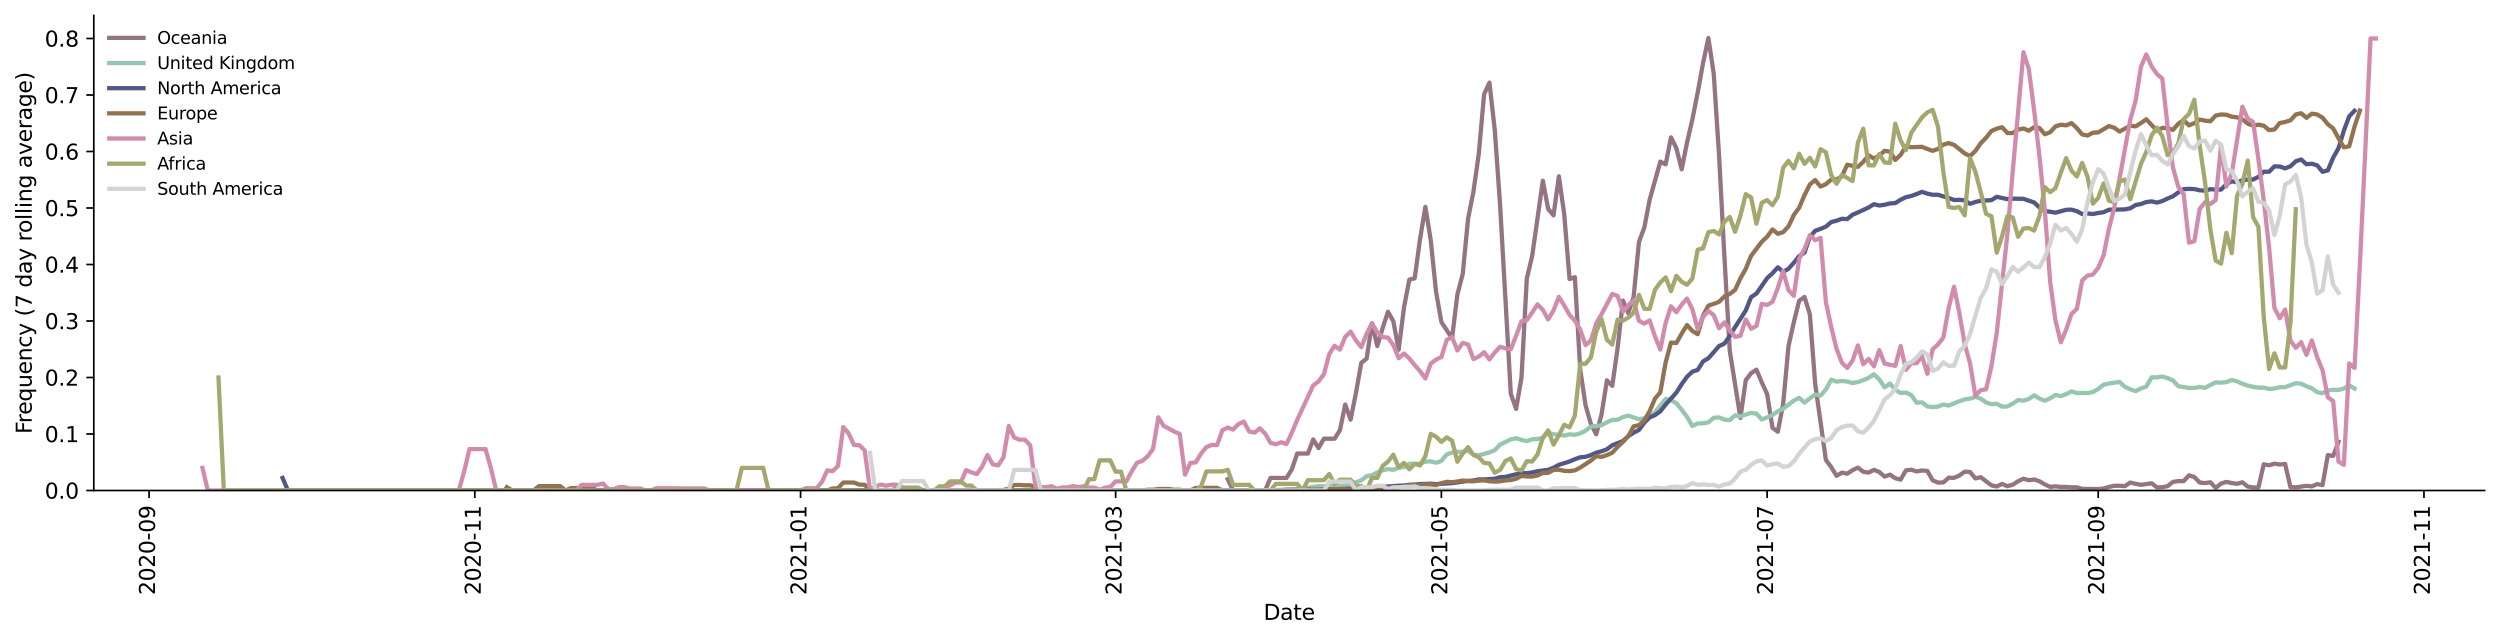 <?xml version="1.0" encoding="utf-8" standalone="no"?>
<!DOCTYPE svg PUBLIC "-//W3C//DTD SVG 1.1//EN"
  "http://www.w3.org/Graphics/SVG/1.1/DTD/svg11.dtd">
<svg height="298.621pt" version="1.1" viewBox="0 0 1166.981 298.621" width="1166.981pt" xmlns="http://www.w3.org/2000/svg" xmlns:xlink="http://www.w3.org/1999/xlink">
 <defs>
  <style type="text/css">*{stroke-linecap:butt;stroke-linejoin:round;}</style>
 </defs>
 <g id="figure_1">
  <g id="patch_1">
   <path d="M 0 298.621 
L 1166.981 298.621 
L 1166.981 0 
L 0 0 
z
" style="fill:#ffffff;"/>
  </g>
  <g id="axes_1">
   <g id="patch_2">
    <path d="M 43.781 228.96 
L 1159.781 228.96 
L 1159.781 7.2 
L 43.781 7.2 
z
" style="fill:#ffffff;"/>
   </g>
   <g id="matplotlib.axis_1">
    <g id="xtick_1">
     <g id="line2d_1">
      <defs>
       <path d="M 0 0 
L 0 3.5 
" id="mf3f52c8fe2" style="stroke:#000000;stroke-width:0.8;"/>
      </defs>
      <g>
       <use style="stroke:#000000;stroke-width:0.8;" x="69.581" xlink:href="#mf3f52c8fe2" y="228.96"/>
      </g>
     </g>
     <g id="text_1">
      <!-- 2020-09 -->
      <g transform="translate(72.34 277.743)rotate(-90)scale(0.1 -0.1)">
       <defs>
        <path d="M 1228 531 
L 3431 531 
L 3431 0 
L 469 0 
L 469 531 
Q 828 903 1448 1529 
Q 2069 2156 2228 2338 
Q 2531 2678 2651 2914 
Q 2772 3150 2772 3378 
Q 2772 3750 2511 3984 
Q 2250 4219 1831 4219 
Q 1534 4219 1204 4116 
Q 875 4013 500 3803 
L 500 4441 
Q 881 4594 1212 4672 
Q 1544 4750 1819 4750 
Q 2544 4750 2975 4387 
Q 3406 4025 3406 3419 
Q 3406 3131 3298 2873 
Q 3191 2616 2906 2266 
Q 2828 2175 2409 1742 
Q 1991 1309 1228 531 
z
" id="DejaVuSans-32" transform="scale(0.016)"/>
        <path d="M 2034 4250 
Q 1547 4250 1301 3770 
Q 1056 3291 1056 2328 
Q 1056 1369 1301 889 
Q 1547 409 2034 409 
Q 2525 409 2770 889 
Q 3016 1369 3016 2328 
Q 3016 3291 2770 3770 
Q 2525 4250 2034 4250 
z
M 2034 4750 
Q 2819 4750 3233 4129 
Q 3647 3509 3647 2328 
Q 3647 1150 3233 529 
Q 2819 -91 2034 -91 
Q 1250 -91 836 529 
Q 422 1150 422 2328 
Q 422 3509 836 4129 
Q 1250 4750 2034 4750 
z
" id="DejaVuSans-30" transform="scale(0.016)"/>
        <path d="M 313 2009 
L 1997 2009 
L 1997 1497 
L 313 1497 
L 313 2009 
z
" id="DejaVuSans-2d" transform="scale(0.016)"/>
        <path d="M 703 97 
L 703 672 
Q 941 559 1184 500 
Q 1428 441 1663 441 
Q 2288 441 2617 861 
Q 2947 1281 2994 2138 
Q 2813 1869 2534 1725 
Q 2256 1581 1919 1581 
Q 1219 1581 811 2004 
Q 403 2428 403 3163 
Q 403 3881 828 4315 
Q 1253 4750 1959 4750 
Q 2769 4750 3195 4129 
Q 3622 3509 3622 2328 
Q 3622 1225 3098 567 
Q 2575 -91 1691 -91 
Q 1453 -91 1209 -44 
Q 966 3 703 97 
z
M 1959 2075 
Q 2384 2075 2632 2365 
Q 2881 2656 2881 3163 
Q 2881 3666 2632 3958 
Q 2384 4250 1959 4250 
Q 1534 4250 1286 3958 
Q 1038 3666 1038 3163 
Q 1038 2656 1286 2365 
Q 1534 2075 1959 2075 
z
" id="DejaVuSans-39" transform="scale(0.016)"/>
       </defs>
       <use xlink:href="#DejaVuSans-32"/>
       <use x="63.623" xlink:href="#DejaVuSans-30"/>
       <use x="127.246" xlink:href="#DejaVuSans-32"/>
       <use x="190.869" xlink:href="#DejaVuSans-30"/>
       <use x="254.492" xlink:href="#DejaVuSans-2d"/>
       <use x="290.576" xlink:href="#DejaVuSans-30"/>
       <use x="354.199" xlink:href="#DejaVuSans-39"/>
      </g>
     </g>
    </g>
    <g id="xtick_2">
     <g id="line2d_2">
      <g>
       <use style="stroke:#000000;stroke-width:0.8;" x="221.638" xlink:href="#mf3f52c8fe2" y="228.96"/>
      </g>
     </g>
     <g id="text_2">
      <!-- 2020-11 -->
      <g transform="translate(224.398 277.743)rotate(-90)scale(0.1 -0.1)">
       <defs>
        <path d="M 794 531 
L 1825 531 
L 1825 4091 
L 703 3866 
L 703 4441 
L 1819 4666 
L 2450 4666 
L 2450 531 
L 3481 531 
L 3481 0 
L 794 0 
L 794 531 
z
" id="DejaVuSans-31" transform="scale(0.016)"/>
       </defs>
       <use xlink:href="#DejaVuSans-32"/>
       <use x="63.623" xlink:href="#DejaVuSans-30"/>
       <use x="127.246" xlink:href="#DejaVuSans-32"/>
       <use x="190.869" xlink:href="#DejaVuSans-30"/>
       <use x="254.492" xlink:href="#DejaVuSans-2d"/>
       <use x="290.576" xlink:href="#DejaVuSans-31"/>
       <use x="354.199" xlink:href="#DejaVuSans-31"/>
      </g>
     </g>
    </g>
    <g id="xtick_3">
     <g id="line2d_3">
      <g>
       <use style="stroke:#000000;stroke-width:0.8;" x="373.695" xlink:href="#mf3f52c8fe2" y="228.96"/>
      </g>
     </g>
     <g id="text_3">
      <!-- 2021-01 -->
      <g transform="translate(376.455 277.743)rotate(-90)scale(0.1 -0.1)">
       <use xlink:href="#DejaVuSans-32"/>
       <use x="63.623" xlink:href="#DejaVuSans-30"/>
       <use x="127.246" xlink:href="#DejaVuSans-32"/>
       <use x="190.869" xlink:href="#DejaVuSans-31"/>
       <use x="254.492" xlink:href="#DejaVuSans-2d"/>
       <use x="290.576" xlink:href="#DejaVuSans-30"/>
       <use x="354.199" xlink:href="#DejaVuSans-31"/>
      </g>
     </g>
    </g>
    <g id="xtick_4">
     <g id="line2d_4">
      <g>
       <use style="stroke:#000000;stroke-width:0.8;" x="520.767" xlink:href="#mf3f52c8fe2" y="228.96"/>
      </g>
     </g>
     <g id="text_4">
      <!-- 2021-03 -->
      <g transform="translate(523.527 277.743)rotate(-90)scale(0.1 -0.1)">
       <defs>
        <path d="M 2597 2516 
Q 3050 2419 3304 2112 
Q 3559 1806 3559 1356 
Q 3559 666 3084 287 
Q 2609 -91 1734 -91 
Q 1441 -91 1130 -33 
Q 819 25 488 141 
L 488 750 
Q 750 597 1062 519 
Q 1375 441 1716 441 
Q 2309 441 2620 675 
Q 2931 909 2931 1356 
Q 2931 1769 2642 2001 
Q 2353 2234 1838 2234 
L 1294 2234 
L 1294 2753 
L 1863 2753 
Q 2328 2753 2575 2939 
Q 2822 3125 2822 3475 
Q 2822 3834 2567 4026 
Q 2313 4219 1838 4219 
Q 1578 4219 1281 4162 
Q 984 4106 628 3988 
L 628 4550 
Q 988 4650 1302 4700 
Q 1616 4750 1894 4750 
Q 2613 4750 3031 4423 
Q 3450 4097 3450 3541 
Q 3450 3153 3228 2886 
Q 3006 2619 2597 2516 
z
" id="DejaVuSans-33" transform="scale(0.016)"/>
       </defs>
       <use xlink:href="#DejaVuSans-32"/>
       <use x="63.623" xlink:href="#DejaVuSans-30"/>
       <use x="127.246" xlink:href="#DejaVuSans-32"/>
       <use x="190.869" xlink:href="#DejaVuSans-31"/>
       <use x="254.492" xlink:href="#DejaVuSans-2d"/>
       <use x="290.576" xlink:href="#DejaVuSans-30"/>
       <use x="354.199" xlink:href="#DejaVuSans-33"/>
      </g>
     </g>
    </g>
    <g id="xtick_5">
     <g id="line2d_5">
      <g>
       <use style="stroke:#000000;stroke-width:0.8;" x="672.824" xlink:href="#mf3f52c8fe2" y="228.96"/>
      </g>
     </g>
     <g id="text_5">
      <!-- 2021-05 -->
      <g transform="translate(675.584 277.743)rotate(-90)scale(0.1 -0.1)">
       <defs>
        <path d="M 691 4666 
L 3169 4666 
L 3169 4134 
L 1269 4134 
L 1269 2991 
Q 1406 3038 1543 3061 
Q 1681 3084 1819 3084 
Q 2600 3084 3056 2656 
Q 3513 2228 3513 1497 
Q 3513 744 3044 326 
Q 2575 -91 1722 -91 
Q 1428 -91 1123 -41 
Q 819 9 494 109 
L 494 744 
Q 775 591 1075 516 
Q 1375 441 1709 441 
Q 2250 441 2565 725 
Q 2881 1009 2881 1497 
Q 2881 1984 2565 2268 
Q 2250 2553 1709 2553 
Q 1456 2553 1204 2497 
Q 953 2441 691 2322 
L 691 4666 
z
" id="DejaVuSans-35" transform="scale(0.016)"/>
       </defs>
       <use xlink:href="#DejaVuSans-32"/>
       <use x="63.623" xlink:href="#DejaVuSans-30"/>
       <use x="127.246" xlink:href="#DejaVuSans-32"/>
       <use x="190.869" xlink:href="#DejaVuSans-31"/>
       <use x="254.492" xlink:href="#DejaVuSans-2d"/>
       <use x="290.576" xlink:href="#DejaVuSans-30"/>
       <use x="354.199" xlink:href="#DejaVuSans-35"/>
      </g>
     </g>
    </g>
    <g id="xtick_6">
     <g id="line2d_6">
      <g>
       <use style="stroke:#000000;stroke-width:0.8;" x="824.882" xlink:href="#mf3f52c8fe2" y="228.96"/>
      </g>
     </g>
     <g id="text_6">
      <!-- 2021-07 -->
      <g transform="translate(827.641 277.743)rotate(-90)scale(0.1 -0.1)">
       <defs>
        <path d="M 525 4666 
L 3525 4666 
L 3525 4397 
L 1831 0 
L 1172 0 
L 2766 4134 
L 525 4134 
L 525 4666 
z
" id="DejaVuSans-37" transform="scale(0.016)"/>
       </defs>
       <use xlink:href="#DejaVuSans-32"/>
       <use x="63.623" xlink:href="#DejaVuSans-30"/>
       <use x="127.246" xlink:href="#DejaVuSans-32"/>
       <use x="190.869" xlink:href="#DejaVuSans-31"/>
       <use x="254.492" xlink:href="#DejaVuSans-2d"/>
       <use x="290.576" xlink:href="#DejaVuSans-30"/>
       <use x="354.199" xlink:href="#DejaVuSans-37"/>
      </g>
     </g>
    </g>
    <g id="xtick_7">
     <g id="line2d_7">
      <g>
       <use style="stroke:#000000;stroke-width:0.8;" x="979.431" xlink:href="#mf3f52c8fe2" y="228.96"/>
      </g>
     </g>
     <g id="text_7">
      <!-- 2021-09 -->
      <g transform="translate(982.191 277.743)rotate(-90)scale(0.1 -0.1)">
       <use xlink:href="#DejaVuSans-32"/>
       <use x="63.623" xlink:href="#DejaVuSans-30"/>
       <use x="127.246" xlink:href="#DejaVuSans-32"/>
       <use x="190.869" xlink:href="#DejaVuSans-31"/>
       <use x="254.492" xlink:href="#DejaVuSans-2d"/>
       <use x="290.576" xlink:href="#DejaVuSans-30"/>
       <use x="354.199" xlink:href="#DejaVuSans-39"/>
      </g>
     </g>
    </g>
    <g id="xtick_8">
     <g id="line2d_8">
      <g>
       <use style="stroke:#000000;stroke-width:0.8;" x="1131.489" xlink:href="#mf3f52c8fe2" y="228.96"/>
      </g>
     </g>
     <g id="text_8">
      <!-- 2021-11 -->
      <g transform="translate(1134.248 277.743)rotate(-90)scale(0.1 -0.1)">
       <use xlink:href="#DejaVuSans-32"/>
       <use x="63.623" xlink:href="#DejaVuSans-30"/>
       <use x="127.246" xlink:href="#DejaVuSans-32"/>
       <use x="190.869" xlink:href="#DejaVuSans-31"/>
       <use x="254.492" xlink:href="#DejaVuSans-2d"/>
       <use x="290.576" xlink:href="#DejaVuSans-31"/>
       <use x="354.199" xlink:href="#DejaVuSans-31"/>
      </g>
     </g>
    </g>
    <g id="text_9">
     <!-- Date -->
     <g transform="translate(589.83 289.341)scale(0.1 -0.1)">
      <defs>
       <path d="M 1259 4147 
L 1259 519 
L 2022 519 
Q 2988 519 3436 956 
Q 3884 1394 3884 2338 
Q 3884 3275 3436 3711 
Q 2988 4147 2022 4147 
L 1259 4147 
z
M 628 4666 
L 1925 4666 
Q 3281 4666 3915 4102 
Q 4550 3538 4550 2338 
Q 4550 1131 3912 565 
Q 3275 0 1925 0 
L 628 0 
L 628 4666 
z
" id="DejaVuSans-44" transform="scale(0.016)"/>
       <path d="M 2194 1759 
Q 1497 1759 1228 1600 
Q 959 1441 959 1056 
Q 959 750 1161 570 
Q 1363 391 1709 391 
Q 2188 391 2477 730 
Q 2766 1069 2766 1631 
L 2766 1759 
L 2194 1759 
z
M 3341 1997 
L 3341 0 
L 2766 0 
L 2766 531 
Q 2569 213 2275 61 
Q 1981 -91 1556 -91 
Q 1019 -91 701 211 
Q 384 513 384 1019 
Q 384 1609 779 1909 
Q 1175 2209 1959 2209 
L 2766 2209 
L 2766 2266 
Q 2766 2663 2505 2880 
Q 2244 3097 1772 3097 
Q 1472 3097 1187 3025 
Q 903 2953 641 2809 
L 641 3341 
Q 956 3463 1253 3523 
Q 1550 3584 1831 3584 
Q 2591 3584 2966 3190 
Q 3341 2797 3341 1997 
z
" id="DejaVuSans-61" transform="scale(0.016)"/>
       <path d="M 1172 4494 
L 1172 3500 
L 2356 3500 
L 2356 3053 
L 1172 3053 
L 1172 1153 
Q 1172 725 1289 603 
Q 1406 481 1766 481 
L 2356 481 
L 2356 0 
L 1766 0 
Q 1100 0 847 248 
Q 594 497 594 1153 
L 594 3053 
L 172 3053 
L 172 3500 
L 594 3500 
L 594 4494 
L 1172 4494 
z
" id="DejaVuSans-74" transform="scale(0.016)"/>
       <path d="M 3597 1894 
L 3597 1613 
L 953 1613 
Q 991 1019 1311 708 
Q 1631 397 2203 397 
Q 2534 397 2845 478 
Q 3156 559 3463 722 
L 3463 178 
Q 3153 47 2828 -22 
Q 2503 -91 2169 -91 
Q 1331 -91 842 396 
Q 353 884 353 1716 
Q 353 2575 817 3079 
Q 1281 3584 2069 3584 
Q 2775 3584 3186 3129 
Q 3597 2675 3597 1894 
z
M 3022 2063 
Q 3016 2534 2758 2815 
Q 2500 3097 2075 3097 
Q 1594 3097 1305 2825 
Q 1016 2553 972 2059 
L 3022 2063 
z
" id="DejaVuSans-65" transform="scale(0.016)"/>
      </defs>
      <use xlink:href="#DejaVuSans-44"/>
      <use x="77.002" xlink:href="#DejaVuSans-61"/>
      <use x="138.281" xlink:href="#DejaVuSans-74"/>
      <use x="177.49" xlink:href="#DejaVuSans-65"/>
     </g>
    </g>
   </g>
   <g id="matplotlib.axis_2">
    <g id="ytick_1">
     <g id="line2d_9">
      <defs>
       <path d="M 0 0 
L -3.5 0 
" id="m13e74db55d" style="stroke:#000000;stroke-width:0.8;"/>
      </defs>
      <g>
       <use style="stroke:#000000;stroke-width:0.8;" x="43.781" xlink:href="#m13e74db55d" y="228.96"/>
      </g>
     </g>
     <g id="text_10">
      <!-- 0.0 -->
      <g transform="translate(20.878 232.759)scale(0.1 -0.1)">
       <defs>
        <path d="M 684 794 
L 1344 794 
L 1344 0 
L 684 0 
L 684 794 
z
" id="DejaVuSans-2e" transform="scale(0.016)"/>
       </defs>
       <use xlink:href="#DejaVuSans-30"/>
       <use x="63.623" xlink:href="#DejaVuSans-2e"/>
       <use x="95.41" xlink:href="#DejaVuSans-30"/>
      </g>
     </g>
    </g>
    <g id="ytick_2">
     <g id="line2d_10">
      <g>
       <use style="stroke:#000000;stroke-width:0.8;" x="43.781" xlink:href="#m13e74db55d" y="202.586"/>
      </g>
     </g>
     <g id="text_11">
      <!-- 0.1 -->
      <g transform="translate(20.878 206.386)scale(0.1 -0.1)">
       <use xlink:href="#DejaVuSans-30"/>
       <use x="63.623" xlink:href="#DejaVuSans-2e"/>
       <use x="95.41" xlink:href="#DejaVuSans-31"/>
      </g>
     </g>
    </g>
    <g id="ytick_3">
     <g id="line2d_11">
      <g>
       <use style="stroke:#000000;stroke-width:0.8;" x="43.781" xlink:href="#m13e74db55d" y="176.213"/>
      </g>
     </g>
     <g id="text_12">
      <!-- 0.2 -->
      <g transform="translate(20.878 180.012)scale(0.1 -0.1)">
       <use xlink:href="#DejaVuSans-30"/>
       <use x="63.623" xlink:href="#DejaVuSans-2e"/>
       <use x="95.41" xlink:href="#DejaVuSans-32"/>
      </g>
     </g>
    </g>
    <g id="ytick_4">
     <g id="line2d_12">
      <g>
       <use style="stroke:#000000;stroke-width:0.8;" x="43.781" xlink:href="#m13e74db55d" y="149.839"/>
      </g>
     </g>
     <g id="text_13">
      <!-- 0.3 -->
      <g transform="translate(20.878 153.638)scale(0.1 -0.1)">
       <use xlink:href="#DejaVuSans-30"/>
       <use x="63.623" xlink:href="#DejaVuSans-2e"/>
       <use x="95.41" xlink:href="#DejaVuSans-33"/>
      </g>
     </g>
    </g>
    <g id="ytick_5">
     <g id="line2d_13">
      <g>
       <use style="stroke:#000000;stroke-width:0.8;" x="43.781" xlink:href="#m13e74db55d" y="123.466"/>
      </g>
     </g>
     <g id="text_14">
      <!-- 0.4 -->
      <g transform="translate(20.878 127.265)scale(0.1 -0.1)">
       <defs>
        <path d="M 2419 4116 
L 825 1625 
L 2419 1625 
L 2419 4116 
z
M 2253 4666 
L 3047 4666 
L 3047 1625 
L 3713 1625 
L 3713 1100 
L 3047 1100 
L 3047 0 
L 2419 0 
L 2419 1100 
L 313 1100 
L 313 1709 
L 2253 4666 
z
" id="DejaVuSans-34" transform="scale(0.016)"/>
       </defs>
       <use xlink:href="#DejaVuSans-30"/>
       <use x="63.623" xlink:href="#DejaVuSans-2e"/>
       <use x="95.41" xlink:href="#DejaVuSans-34"/>
      </g>
     </g>
    </g>
    <g id="ytick_6">
     <g id="line2d_14">
      <g>
       <use style="stroke:#000000;stroke-width:0.8;" x="43.781" xlink:href="#m13e74db55d" y="97.092"/>
      </g>
     </g>
     <g id="text_15">
      <!-- 0.5 -->
      <g transform="translate(20.878 100.891)scale(0.1 -0.1)">
       <use xlink:href="#DejaVuSans-30"/>
       <use x="63.623" xlink:href="#DejaVuSans-2e"/>
       <use x="95.41" xlink:href="#DejaVuSans-35"/>
      </g>
     </g>
    </g>
    <g id="ytick_7">
     <g id="line2d_15">
      <g>
       <use style="stroke:#000000;stroke-width:0.8;" x="43.781" xlink:href="#m13e74db55d" y="70.718"/>
      </g>
     </g>
     <g id="text_16">
      <!-- 0.6 -->
      <g transform="translate(20.878 74.518)scale(0.1 -0.1)">
       <defs>
        <path d="M 2113 2584 
Q 1688 2584 1439 2293 
Q 1191 2003 1191 1497 
Q 1191 994 1439 701 
Q 1688 409 2113 409 
Q 2538 409 2786 701 
Q 3034 994 3034 1497 
Q 3034 2003 2786 2293 
Q 2538 2584 2113 2584 
z
M 3366 4563 
L 3366 3988 
Q 3128 4100 2886 4159 
Q 2644 4219 2406 4219 
Q 1781 4219 1451 3797 
Q 1122 3375 1075 2522 
Q 1259 2794 1537 2939 
Q 1816 3084 2150 3084 
Q 2853 3084 3261 2657 
Q 3669 2231 3669 1497 
Q 3669 778 3244 343 
Q 2819 -91 2113 -91 
Q 1303 -91 875 529 
Q 447 1150 447 2328 
Q 447 3434 972 4092 
Q 1497 4750 2381 4750 
Q 2619 4750 2861 4703 
Q 3103 4656 3366 4563 
z
" id="DejaVuSans-36" transform="scale(0.016)"/>
       </defs>
       <use xlink:href="#DejaVuSans-30"/>
       <use x="63.623" xlink:href="#DejaVuSans-2e"/>
       <use x="95.41" xlink:href="#DejaVuSans-36"/>
      </g>
     </g>
    </g>
    <g id="ytick_8">
     <g id="line2d_16">
      <g>
       <use style="stroke:#000000;stroke-width:0.8;" x="43.781" xlink:href="#m13e74db55d" y="44.345"/>
      </g>
     </g>
     <g id="text_17">
      <!-- 0.7 -->
      <g transform="translate(20.878 48.144)scale(0.1 -0.1)">
       <use xlink:href="#DejaVuSans-30"/>
       <use x="63.623" xlink:href="#DejaVuSans-2e"/>
       <use x="95.41" xlink:href="#DejaVuSans-37"/>
      </g>
     </g>
    </g>
    <g id="ytick_9">
     <g id="line2d_17">
      <g>
       <use style="stroke:#000000;stroke-width:0.8;" x="43.781" xlink:href="#m13e74db55d" y="17.971"/>
      </g>
     </g>
     <g id="text_18">
      <!-- 0.8 -->
      <g transform="translate(20.878 21.77)scale(0.1 -0.1)">
       <defs>
        <path d="M 2034 2216 
Q 1584 2216 1326 1975 
Q 1069 1734 1069 1313 
Q 1069 891 1326 650 
Q 1584 409 2034 409 
Q 2484 409 2743 651 
Q 3003 894 3003 1313 
Q 3003 1734 2745 1975 
Q 2488 2216 2034 2216 
z
M 1403 2484 
Q 997 2584 770 2862 
Q 544 3141 544 3541 
Q 544 4100 942 4425 
Q 1341 4750 2034 4750 
Q 2731 4750 3128 4425 
Q 3525 4100 3525 3541 
Q 3525 3141 3298 2862 
Q 3072 2584 2669 2484 
Q 3125 2378 3379 2068 
Q 3634 1759 3634 1313 
Q 3634 634 3220 271 
Q 2806 -91 2034 -91 
Q 1263 -91 848 271 
Q 434 634 434 1313 
Q 434 1759 690 2068 
Q 947 2378 1403 2484 
z
M 1172 3481 
Q 1172 3119 1398 2916 
Q 1625 2713 2034 2713 
Q 2441 2713 2670 2916 
Q 2900 3119 2900 3481 
Q 2900 3844 2670 4047 
Q 2441 4250 2034 4250 
Q 1625 4250 1398 4047 
Q 1172 3844 1172 3481 
z
" id="DejaVuSans-38" transform="scale(0.016)"/>
       </defs>
       <use xlink:href="#DejaVuSans-30"/>
       <use x="63.623" xlink:href="#DejaVuSans-2e"/>
       <use x="95.41" xlink:href="#DejaVuSans-38"/>
      </g>
     </g>
    </g>
    <g id="text_19">
     <!-- Frequency (7 day rolling average) -->
     <g transform="translate(14.798 202.529)rotate(-90)scale(0.1 -0.1)">
      <defs>
       <path d="M 628 4666 
L 3309 4666 
L 3309 4134 
L 1259 4134 
L 1259 2759 
L 3109 2759 
L 3109 2228 
L 1259 2228 
L 1259 0 
L 628 0 
L 628 4666 
z
" id="DejaVuSans-46" transform="scale(0.016)"/>
       <path d="M 2631 2963 
Q 2534 3019 2420 3045 
Q 2306 3072 2169 3072 
Q 1681 3072 1420 2755 
Q 1159 2438 1159 1844 
L 1159 0 
L 581 0 
L 581 3500 
L 1159 3500 
L 1159 2956 
Q 1341 3275 1631 3429 
Q 1922 3584 2338 3584 
Q 2397 3584 2469 3576 
Q 2541 3569 2628 3553 
L 2631 2963 
z
" id="DejaVuSans-72" transform="scale(0.016)"/>
       <path d="M 947 1747 
Q 947 1113 1208 752 
Q 1469 391 1925 391 
Q 2381 391 2643 752 
Q 2906 1113 2906 1747 
Q 2906 2381 2643 2742 
Q 2381 3103 1925 3103 
Q 1469 3103 1208 2742 
Q 947 2381 947 1747 
z
M 2906 525 
Q 2725 213 2448 61 
Q 2172 -91 1784 -91 
Q 1150 -91 751 415 
Q 353 922 353 1747 
Q 353 2572 751 3078 
Q 1150 3584 1784 3584 
Q 2172 3584 2448 3432 
Q 2725 3281 2906 2969 
L 2906 3500 
L 3481 3500 
L 3481 -1331 
L 2906 -1331 
L 2906 525 
z
" id="DejaVuSans-71" transform="scale(0.016)"/>
       <path d="M 544 1381 
L 544 3500 
L 1119 3500 
L 1119 1403 
Q 1119 906 1312 657 
Q 1506 409 1894 409 
Q 2359 409 2629 706 
Q 2900 1003 2900 1516 
L 2900 3500 
L 3475 3500 
L 3475 0 
L 2900 0 
L 2900 538 
Q 2691 219 2414 64 
Q 2138 -91 1772 -91 
Q 1169 -91 856 284 
Q 544 659 544 1381 
z
M 1991 3584 
L 1991 3584 
z
" id="DejaVuSans-75" transform="scale(0.016)"/>
       <path d="M 3513 2113 
L 3513 0 
L 2938 0 
L 2938 2094 
Q 2938 2591 2744 2837 
Q 2550 3084 2163 3084 
Q 1697 3084 1428 2787 
Q 1159 2491 1159 1978 
L 1159 0 
L 581 0 
L 581 3500 
L 1159 3500 
L 1159 2956 
Q 1366 3272 1645 3428 
Q 1925 3584 2291 3584 
Q 2894 3584 3203 3211 
Q 3513 2838 3513 2113 
z
" id="DejaVuSans-6e" transform="scale(0.016)"/>
       <path d="M 3122 3366 
L 3122 2828 
Q 2878 2963 2633 3030 
Q 2388 3097 2138 3097 
Q 1578 3097 1268 2742 
Q 959 2388 959 1747 
Q 959 1106 1268 751 
Q 1578 397 2138 397 
Q 2388 397 2633 464 
Q 2878 531 3122 666 
L 3122 134 
Q 2881 22 2623 -34 
Q 2366 -91 2075 -91 
Q 1284 -91 818 406 
Q 353 903 353 1747 
Q 353 2603 823 3093 
Q 1294 3584 2113 3584 
Q 2378 3584 2631 3529 
Q 2884 3475 3122 3366 
z
" id="DejaVuSans-63" transform="scale(0.016)"/>
       <path d="M 2059 -325 
Q 1816 -950 1584 -1140 
Q 1353 -1331 966 -1331 
L 506 -1331 
L 506 -850 
L 844 -850 
Q 1081 -850 1212 -737 
Q 1344 -625 1503 -206 
L 1606 56 
L 191 3500 
L 800 3500 
L 1894 763 
L 2988 3500 
L 3597 3500 
L 2059 -325 
z
" id="DejaVuSans-79" transform="scale(0.016)"/>
       <path id="DejaVuSans-20" transform="scale(0.016)"/>
       <path d="M 1984 4856 
Q 1566 4138 1362 3434 
Q 1159 2731 1159 2009 
Q 1159 1288 1364 580 
Q 1569 -128 1984 -844 
L 1484 -844 
Q 1016 -109 783 600 
Q 550 1309 550 2009 
Q 550 2706 781 3412 
Q 1013 4119 1484 4856 
L 1984 4856 
z
" id="DejaVuSans-28" transform="scale(0.016)"/>
       <path d="M 2906 2969 
L 2906 4863 
L 3481 4863 
L 3481 0 
L 2906 0 
L 2906 525 
Q 2725 213 2448 61 
Q 2172 -91 1784 -91 
Q 1150 -91 751 415 
Q 353 922 353 1747 
Q 353 2572 751 3078 
Q 1150 3584 1784 3584 
Q 2172 3584 2448 3432 
Q 2725 3281 2906 2969 
z
M 947 1747 
Q 947 1113 1208 752 
Q 1469 391 1925 391 
Q 2381 391 2643 752 
Q 2906 1113 2906 1747 
Q 2906 2381 2643 2742 
Q 2381 3103 1925 3103 
Q 1469 3103 1208 2742 
Q 947 2381 947 1747 
z
" id="DejaVuSans-64" transform="scale(0.016)"/>
       <path d="M 1959 3097 
Q 1497 3097 1228 2736 
Q 959 2375 959 1747 
Q 959 1119 1226 758 
Q 1494 397 1959 397 
Q 2419 397 2687 759 
Q 2956 1122 2956 1747 
Q 2956 2369 2687 2733 
Q 2419 3097 1959 3097 
z
M 1959 3584 
Q 2709 3584 3137 3096 
Q 3566 2609 3566 1747 
Q 3566 888 3137 398 
Q 2709 -91 1959 -91 
Q 1206 -91 779 398 
Q 353 888 353 1747 
Q 353 2609 779 3096 
Q 1206 3584 1959 3584 
z
" id="DejaVuSans-6f" transform="scale(0.016)"/>
       <path d="M 603 4863 
L 1178 4863 
L 1178 0 
L 603 0 
L 603 4863 
z
" id="DejaVuSans-6c" transform="scale(0.016)"/>
       <path d="M 603 3500 
L 1178 3500 
L 1178 0 
L 603 0 
L 603 3500 
z
M 603 4863 
L 1178 4863 
L 1178 4134 
L 603 4134 
L 603 4863 
z
" id="DejaVuSans-69" transform="scale(0.016)"/>
       <path d="M 2906 1791 
Q 2906 2416 2648 2759 
Q 2391 3103 1925 3103 
Q 1463 3103 1205 2759 
Q 947 2416 947 1791 
Q 947 1169 1205 825 
Q 1463 481 1925 481 
Q 2391 481 2648 825 
Q 2906 1169 2906 1791 
z
M 3481 434 
Q 3481 -459 3084 -895 
Q 2688 -1331 1869 -1331 
Q 1566 -1331 1297 -1286 
Q 1028 -1241 775 -1147 
L 775 -588 
Q 1028 -725 1275 -790 
Q 1522 -856 1778 -856 
Q 2344 -856 2625 -561 
Q 2906 -266 2906 331 
L 2906 616 
Q 2728 306 2450 153 
Q 2172 0 1784 0 
Q 1141 0 747 490 
Q 353 981 353 1791 
Q 353 2603 747 3093 
Q 1141 3584 1784 3584 
Q 2172 3584 2450 3431 
Q 2728 3278 2906 2969 
L 2906 3500 
L 3481 3500 
L 3481 434 
z
" id="DejaVuSans-67" transform="scale(0.016)"/>
       <path d="M 191 3500 
L 800 3500 
L 1894 563 
L 2988 3500 
L 3597 3500 
L 2284 0 
L 1503 0 
L 191 3500 
z
" id="DejaVuSans-76" transform="scale(0.016)"/>
       <path d="M 513 4856 
L 1013 4856 
Q 1481 4119 1714 3412 
Q 1947 2706 1947 2009 
Q 1947 1309 1714 600 
Q 1481 -109 1013 -844 
L 513 -844 
Q 928 -128 1133 580 
Q 1338 1288 1338 2009 
Q 1338 2731 1133 3434 
Q 928 4138 513 4856 
z
" id="DejaVuSans-29" transform="scale(0.016)"/>
      </defs>
      <use xlink:href="#DejaVuSans-46"/>
      <use x="50.27" xlink:href="#DejaVuSans-72"/>
      <use x="89.133" xlink:href="#DejaVuSans-65"/>
      <use x="150.656" xlink:href="#DejaVuSans-71"/>
      <use x="214.133" xlink:href="#DejaVuSans-75"/>
      <use x="277.512" xlink:href="#DejaVuSans-65"/>
      <use x="339.035" xlink:href="#DejaVuSans-6e"/>
      <use x="402.414" xlink:href="#DejaVuSans-63"/>
      <use x="457.395" xlink:href="#DejaVuSans-79"/>
      <use x="516.574" xlink:href="#DejaVuSans-20"/>
      <use x="548.361" xlink:href="#DejaVuSans-28"/>
      <use x="587.375" xlink:href="#DejaVuSans-37"/>
      <use x="650.998" xlink:href="#DejaVuSans-20"/>
      <use x="682.785" xlink:href="#DejaVuSans-64"/>
      <use x="746.262" xlink:href="#DejaVuSans-61"/>
      <use x="807.541" xlink:href="#DejaVuSans-79"/>
      <use x="866.721" xlink:href="#DejaVuSans-20"/>
      <use x="898.508" xlink:href="#DejaVuSans-72"/>
      <use x="937.371" xlink:href="#DejaVuSans-6f"/>
      <use x="998.553" xlink:href="#DejaVuSans-6c"/>
      <use x="1026.336" xlink:href="#DejaVuSans-6c"/>
      <use x="1054.119" xlink:href="#DejaVuSans-69"/>
      <use x="1081.902" xlink:href="#DejaVuSans-6e"/>
      <use x="1145.281" xlink:href="#DejaVuSans-67"/>
      <use x="1208.758" xlink:href="#DejaVuSans-20"/>
      <use x="1240.545" xlink:href="#DejaVuSans-61"/>
      <use x="1301.824" xlink:href="#DejaVuSans-76"/>
      <use x="1361.004" xlink:href="#DejaVuSans-65"/>
      <use x="1422.527" xlink:href="#DejaVuSans-72"/>
      <use x="1463.641" xlink:href="#DejaVuSans-61"/>
      <use x="1524.92" xlink:href="#DejaVuSans-67"/>
      <use x="1588.396" xlink:href="#DejaVuSans-65"/>
      <use x="1649.92" xlink:href="#DejaVuSans-29"/>
     </g>
    </g>
   </g>
   <g id="line2d_18">
    <path clip-path="url(#p9e7c230562)" d="M 573.115 223.685 
L 575.607 228.96 
L 590.564 228.96 
L 593.057 223.099 
L 600.535 223.099 
L 603.028 219.042 
L 605.52 211.716 
L 610.506 211.716 
L 612.999 205.122 
L 615.491 209.18 
L 617.984 204.784 
L 622.97 204.784 
L 625.462 200.828 
L 627.955 188.84 
L 630.448 195.873 
L 632.941 183.462 
L 635.433 169.396 
L 637.926 167.387 
L 640.419 150.972 
L 642.911 161.522 
L 645.404 153.154 
L 647.897 145.5 
L 650.39 149.944 
L 652.882 163.276 
L 655.375 143.496 
L 657.868 130.517 
L 660.361 129.92 
L 662.853 111.661 
L 665.346 96.591 
L 667.839 111.975 
L 670.332 136.143 
L 672.824 150.344 
L 677.81 157.879 
L 680.303 137.453 
L 682.795 127.862 
L 685.288 102.068 
L 687.781 89.51 
L 690.274 71.927 
L 692.766 44.002 
L 695.259 38.568 
L 697.752 60.755 
L 700.245 95.92 
L 705.23 183.832 
L 707.723 190.865 
L 710.215 176.213 
L 712.708 130.059 
L 715.201 119.51 
L 720.186 84.345 
L 722.679 97.532 
L 725.172 100.529 
L 727.665 82.307 
L 730.157 99.889 
L 732.65 130.259 
L 735.143 129.38 
L 737.636 172.536 
L 740.128 189.135 
L 742.621 197.926 
L 745.114 202.722 
L 747.607 193.344 
L 750.099 177.52 
L 752.592 180.102 
L 755.085 162.52 
L 757.578 140.31 
L 760.07 146.171 
L 762.563 138.552 
L 765.056 112.978 
L 767.549 106.215 
L 770.041 93.26 
L 775.027 75.452 
L 777.519 76.708 
L 780.012 64.13 
L 782.505 69.153 
L 784.998 79.043 
L 787.49 66.597 
L 789.983 55.751 
L 792.476 43.223 
L 794.969 29.408 
L 797.461 17.76 
L 799.954 34.409 
L 802.447 72.571 
L 804.94 119.728 
L 807.432 163.684 
L 812.418 195.103 
L 814.911 177.461 
L 817.403 174.202 
L 819.896 172.554 
L 822.389 178.533 
L 824.882 183.939 
L 827.374 199.667 
L 829.867 201.518 
L 832.36 188.576 
L 834.853 161.602 
L 837.345 150.373 
L 839.838 140.373 
L 842.331 138.618 
L 844.823 146.695 
L 847.316 179.23 
L 852.302 214.685 
L 854.794 218.032 
L 857.287 222.119 
L 859.78 220.629 
L 862.273 221.11 
L 864.765 219.474 
L 867.258 218.287 
L 869.751 220.21 
L 872.244 220.604 
L 874.736 219.338 
L 877.229 220.306 
L 879.722 222.468 
L 882.215 221.573 
L 884.707 223.231 
L 887.2 223.885 
L 889.693 219.547 
L 892.186 219.265 
L 894.678 220.08 
L 897.171 219.614 
L 899.664 219.811 
L 902.157 224.218 
L 904.649 225.285 
L 907.142 225.197 
L 909.635 222.973 
L 912.127 223.056 
L 914.62 221.974 
L 917.113 220.16 
L 919.606 220.323 
L 922.098 223.323 
L 924.591 222.745 
L 929.577 226.558 
L 932.069 227.065 
L 934.562 225.893 
L 937.055 226.972 
L 939.548 226.233 
L 942.04 224.639 
L 944.533 223.451 
L 947.026 224.168 
L 949.519 223.831 
L 952.011 224.649 
L 954.504 226.1 
L 956.997 227.288 
L 959.49 227.013 
L 961.982 227.312 
L 964.475 227.283 
L 966.968 227.477 
L 969.46 227.477 
L 971.953 228.206 
L 979.431 228.274 
L 981.924 228.067 
L 984.417 227.28 
L 986.91 226.772 
L 989.402 226.753 
L 991.895 226.925 
L 994.388 225.233 
L 996.881 225.842 
L 999.373 226.315 
L 1004.359 225.593 
L 1006.852 227.493 
L 1009.344 227.439 
L 1011.837 226.918 
L 1014.33 224.945 
L 1016.823 224.573 
L 1019.315 224.573 
L 1021.808 221.874 
L 1024.301 222.682 
L 1026.794 225.242 
L 1029.286 225.497 
L 1031.779 225.125 
L 1034.272 227.734 
L 1036.764 225.731 
L 1039.257 224.944 
L 1041.75 225.477 
L 1044.243 225.848 
L 1046.735 225.135 
L 1049.228 227.138 
L 1051.721 227.554 
L 1054.214 227.554 
L 1056.706 216.734 
L 1059.199 217.176 
L 1061.692 216.453 
L 1064.185 216.825 
L 1066.677 216.562 
L 1069.17 227.382 
L 1071.663 227.5 
L 1076.648 226.782 
L 1079.141 227.045 
L 1081.634 225.968 
L 1084.127 226.443 
L 1086.619 212.449 
L 1089.112 212.813 
L 1091.605 206.219 
L 1091.605 206.219 
" style="fill:none;stroke:#947383;stroke-linecap:square;stroke-width:2;"/>
   </g>
   <g id="line2d_19">
    <path clip-path="url(#p9e7c230562)" d="M 403.608 228.936 
L 416.072 228.96 
L 590.564 228.931 
L 598.042 228.716 
L 600.535 228.674 
L 603.028 228.454 
L 605.52 228.424 
L 608.013 228.255 
L 610.506 227.703 
L 612.999 227.283 
L 615.491 226.989 
L 617.984 226.972 
L 620.477 226.786 
L 625.462 226.849 
L 627.955 226.805 
L 630.448 226.031 
L 635.433 224.229 
L 637.926 222.28 
L 640.419 221.805 
L 642.911 220.528 
L 645.404 219.5 
L 647.897 218.992 
L 650.39 219.311 
L 652.882 218.347 
L 655.375 217.972 
L 657.868 216.457 
L 662.853 216.461 
L 665.346 215.469 
L 667.839 215.371 
L 670.332 215.998 
L 672.824 215.151 
L 675.317 212.088 
L 677.81 211.287 
L 680.303 210.882 
L 682.795 210.89 
L 685.288 210.371 
L 687.781 212.254 
L 690.274 212.54 
L 695.259 211.174 
L 697.752 210.153 
L 700.245 207.532 
L 705.23 205.089 
L 707.723 204.561 
L 710.215 205.361 
L 712.708 205.913 
L 715.201 205.064 
L 717.694 204.938 
L 720.186 204.432 
L 722.679 202.027 
L 725.172 202.662 
L 730.157 203.33 
L 732.65 202.742 
L 735.143 202.962 
L 737.636 202.28 
L 740.128 201.051 
L 742.621 199.107 
L 745.114 198.88 
L 747.607 198.477 
L 750.099 197.081 
L 752.592 195.989 
L 755.085 195.968 
L 757.578 194.681 
L 760.07 194.017 
L 765.056 195.685 
L 767.549 195.251 
L 770.041 194.546 
L 772.534 192.426 
L 777.519 186.177 
L 780.012 186.81 
L 782.505 188.257 
L 784.998 191.221 
L 787.49 194.615 
L 789.983 198.85 
L 792.476 197.671 
L 794.969 197.591 
L 797.461 197.187 
L 799.954 194.993 
L 802.447 194.849 
L 804.94 195.872 
L 807.432 196.124 
L 809.925 193.848 
L 812.418 194.413 
L 814.911 193.466 
L 817.403 192.738 
L 819.896 193.076 
L 822.389 195.806 
L 824.882 194.845 
L 827.374 193.742 
L 829.867 191.956 
L 832.36 190.825 
L 837.345 186.988 
L 839.838 185.719 
L 842.331 187.934 
L 844.823 185.927 
L 847.316 184.154 
L 849.809 184.672 
L 852.302 181.804 
L 854.794 177.239 
L 857.287 178.161 
L 859.78 177.83 
L 862.273 178.118 
L 864.765 178.805 
L 867.258 178.322 
L 869.751 177.476 
L 872.244 176.379 
L 874.736 174.713 
L 877.229 177.111 
L 879.722 180.779 
L 882.215 179.032 
L 884.707 181.865 
L 887.2 183.473 
L 889.693 183.227 
L 892.186 184.405 
L 894.678 187.993 
L 897.171 187.81 
L 899.664 189.741 
L 902.157 190.002 
L 904.649 189.805 
L 907.142 188.818 
L 909.635 189.316 
L 914.62 187.305 
L 917.113 186.469 
L 919.606 186.083 
L 922.098 185.269 
L 924.591 186.121 
L 927.084 187.852 
L 929.577 188.672 
L 932.069 188.478 
L 934.562 189.82 
L 937.055 189.752 
L 939.548 188.4 
L 942.04 186.725 
L 944.533 187.036 
L 947.026 186.25 
L 949.519 184.552 
L 952.011 186.069 
L 954.504 187.049 
L 956.997 185.949 
L 959.49 184.335 
L 961.982 184.913 
L 964.475 183.965 
L 966.968 182.702 
L 969.46 183.479 
L 971.953 183.417 
L 974.446 183.508 
L 976.939 183.004 
L 979.431 181.587 
L 981.924 179.576 
L 984.417 179.021 
L 989.402 178.273 
L 991.895 180.605 
L 994.388 181.732 
L 996.881 182.572 
L 999.373 181.33 
L 1001.866 180.454 
L 1004.359 176.149 
L 1006.852 176.123 
L 1009.344 175.766 
L 1011.837 176.474 
L 1014.33 177.617 
L 1016.823 180.273 
L 1021.808 181.076 
L 1024.301 181.081 
L 1026.794 180.626 
L 1029.286 181.049 
L 1031.779 179.691 
L 1034.272 178.491 
L 1036.764 178.633 
L 1039.257 178.37 
L 1041.75 177.346 
L 1044.243 178.04 
L 1046.735 179.149 
L 1049.228 180.001 
L 1051.721 180.56 
L 1054.214 180.944 
L 1056.706 180.97 
L 1059.199 181.542 
L 1061.692 181.375 
L 1064.185 180.748 
L 1066.677 180.714 
L 1071.663 178.864 
L 1074.156 179.106 
L 1076.648 180.319 
L 1079.141 181.23 
L 1081.634 183.074 
L 1084.127 183.528 
L 1086.619 182.217 
L 1089.112 181.956 
L 1091.605 182.022 
L 1094.098 181.365 
L 1096.59 179.854 
L 1099.083 181.411 
L 1099.083 181.411 
" style="fill:none;stroke:#96c6ad;stroke-linecap:square;stroke-width:2;"/>
   </g>
   <g id="line2d_20">
    <path clip-path="url(#p9e7c230562)" d="M 131.9 223.099 
L 134.392 228.96 
L 595.549 228.859 
L 603.028 228.755 
L 615.491 228.668 
L 620.477 228.569 
L 622.97 228.37 
L 640.419 227.68 
L 652.882 226.715 
L 655.375 226.615 
L 657.868 226.291 
L 660.361 226.199 
L 662.853 225.953 
L 667.839 225.791 
L 670.332 225.988 
L 677.81 225.523 
L 682.795 224.815 
L 685.288 224.469 
L 687.781 224.303 
L 690.274 223.792 
L 692.766 223.789 
L 697.752 223.468 
L 700.245 222.717 
L 702.737 222.605 
L 710.215 220.773 
L 712.708 220.875 
L 715.201 220.544 
L 717.694 219.954 
L 722.679 219.304 
L 725.172 218.333 
L 727.665 216.996 
L 732.65 215.415 
L 735.143 214.353 
L 737.636 213.464 
L 740.128 213.222 
L 742.621 212.434 
L 745.114 211.304 
L 747.607 210.651 
L 750.099 209.719 
L 752.592 207.833 
L 757.578 205.874 
L 760.07 203.584 
L 762.563 201.96 
L 765.056 200.692 
L 767.549 197.295 
L 770.041 194.846 
L 772.534 193.767 
L 775.027 191.989 
L 777.519 188.825 
L 782.505 183.28 
L 784.998 179.313 
L 787.49 175.869 
L 789.983 173.496 
L 792.476 172.654 
L 794.969 168.703 
L 797.461 167.237 
L 802.447 161.537 
L 804.94 160.392 
L 807.432 156.832 
L 809.925 152.701 
L 814.911 144.919 
L 817.403 138.699 
L 819.896 137.038 
L 824.882 129.848 
L 827.374 127.56 
L 829.867 124.792 
L 832.36 126.856 
L 834.853 125.477 
L 837.345 122.632 
L 839.838 119.582 
L 842.331 117.902 
L 844.823 110.548 
L 847.316 107.726 
L 849.809 106.823 
L 852.302 105.789 
L 854.794 103.661 
L 857.287 103.01 
L 859.78 102.127 
L 862.273 102.262 
L 864.765 100.231 
L 867.258 99.16 
L 872.244 96.858 
L 874.736 95.314 
L 877.229 95.928 
L 879.722 95.58 
L 882.215 94.955 
L 884.707 94.797 
L 887.2 93.234 
L 889.693 92.037 
L 892.186 91.463 
L 894.678 90.582 
L 897.171 89.552 
L 899.664 90.389 
L 902.157 90.915 
L 904.649 90.92 
L 909.635 92.428 
L 912.127 93.363 
L 914.62 93.28 
L 917.113 93.515 
L 919.606 95.143 
L 922.098 94.274 
L 924.591 93.72 
L 929.577 93.433 
L 932.069 91.875 
L 937.055 92.965 
L 939.548 92.724 
L 944.533 92.816 
L 949.519 94.51 
L 952.011 96.837 
L 954.504 98.582 
L 956.997 98.833 
L 959.49 99.281 
L 964.475 97.933 
L 966.968 97.857 
L 969.46 98.568 
L 971.953 99.91 
L 974.446 99.641 
L 976.939 99.908 
L 979.431 99.405 
L 981.924 99.058 
L 984.417 97.902 
L 991.895 97.741 
L 994.388 97.235 
L 996.881 95.722 
L 999.373 95.223 
L 1001.866 94.337 
L 1004.359 93.992 
L 1006.852 94.582 
L 1009.344 93.848 
L 1011.837 92.656 
L 1014.33 91.607 
L 1016.823 89.81 
L 1019.315 88.296 
L 1021.808 88.169 
L 1024.301 88.249 
L 1026.794 88.837 
L 1029.286 89.004 
L 1031.779 88.314 
L 1034.272 88.509 
L 1036.764 88.515 
L 1039.257 85.996 
L 1041.75 84.622 
L 1044.243 85.049 
L 1046.735 84.153 
L 1049.228 83.796 
L 1051.721 83.82 
L 1054.214 82.57 
L 1056.706 80.151 
L 1059.199 80.17 
L 1061.692 77.651 
L 1064.185 77.739 
L 1066.677 78.591 
L 1069.17 77.606 
L 1071.663 75.289 
L 1074.156 74.45 
L 1076.648 76.674 
L 1079.141 76.439 
L 1081.634 77.175 
L 1084.127 80.18 
L 1086.619 79.542 
L 1089.112 73.57 
L 1091.605 69.156 
L 1094.098 60.99 
L 1096.59 54.3 
L 1099.083 51.705 
L 1099.083 51.705 
" style="fill:none;stroke:#525886;stroke-linecap:square;stroke-width:2;"/>
   </g>
   <g id="line2d_21">
    <path clip-path="url(#p9e7c230562)" d="M 236.595 227.409 
L 239.087 228.96 
L 249.058 228.96 
L 251.551 226.931 
L 261.522 226.931 
L 264.015 228.96 
L 266.508 227.838 
L 276.479 227.838 
L 278.971 228.96 
L 386.159 228.96 
L 388.652 228.008 
L 391.145 227.918 
L 393.637 225.239 
L 398.623 225.239 
L 401.116 226.192 
L 403.608 226.282 
L 406.101 228.96 
L 408.594 228.96 
L 411.087 228.841 
L 421.058 228.841 
L 423.55 228.96 
L 428.536 228.96 
L 431.029 228.814 
L 453.463 228.923 
L 460.941 228.96 
L 463.434 228.96 
L 465.927 228.766 
L 468.42 228.766 
L 470.912 228.006 
L 473.405 226.414 
L 475.898 226.361 
L 478.391 226.533 
L 480.883 226.533 
L 483.376 227.294 
L 485.869 228.886 
L 493.347 228.96 
L 533.231 228.96 
L 535.724 228.616 
L 538.216 228.616 
L 540.709 228.276 
L 545.695 228.276 
L 548.187 228.62 
L 550.68 228.62 
L 553.173 228.96 
L 555.666 228.96 
L 558.158 227.755 
L 568.129 227.744 
L 570.622 228.949 
L 588.071 228.876 
L 593.057 228.805 
L 598.042 228.759 
L 600.535 228.542 
L 603.028 228.633 
L 610.506 228.505 
L 612.999 228.679 
L 615.491 228.632 
L 617.984 228.354 
L 622.97 228.346 
L 627.955 228.37 
L 630.448 228.588 
L 637.926 228.467 
L 652.882 227.414 
L 655.375 226.996 
L 657.868 226.461 
L 662.853 226.491 
L 665.346 226.054 
L 667.839 226.132 
L 670.332 226.352 
L 672.824 225.568 
L 675.317 224.921 
L 677.81 225.087 
L 680.303 224.76 
L 682.795 224.294 
L 685.288 224.558 
L 687.781 224.675 
L 690.274 224.334 
L 692.766 224.239 
L 695.259 224.661 
L 697.752 224.816 
L 700.245 224.676 
L 702.737 224.25 
L 705.23 224.081 
L 707.723 223.499 
L 710.215 222.16 
L 712.708 222.42 
L 715.201 222.438 
L 717.694 221.95 
L 720.186 220.757 
L 722.679 220.712 
L 725.172 219.373 
L 727.665 219.254 
L 730.157 219.781 
L 732.65 219.92 
L 735.143 219.563 
L 737.636 218.275 
L 742.621 214.982 
L 745.114 212.946 
L 747.607 213.272 
L 750.099 212.429 
L 752.592 211.333 
L 755.085 208.611 
L 757.578 206.238 
L 760.07 203.59 
L 762.563 199.012 
L 765.056 198.465 
L 767.549 196.242 
L 770.041 191.912 
L 772.534 186.077 
L 775.027 183.139 
L 777.519 169.118 
L 780.012 159.904 
L 782.505 160.115 
L 784.998 155.725 
L 787.49 151.715 
L 789.983 154.479 
L 792.476 155.995 
L 794.969 147.335 
L 797.461 142.669 
L 799.954 141.842 
L 802.447 140.894 
L 804.94 138.369 
L 807.432 137.214 
L 809.925 135.304 
L 812.418 129.92 
L 814.911 125.491 
L 817.403 119.41 
L 822.389 112.851 
L 824.882 110.504 
L 827.374 107.107 
L 829.867 109.135 
L 832.36 108.369 
L 834.853 105.678 
L 837.345 100.357 
L 839.838 96.957 
L 842.331 91.097 
L 844.823 86.113 
L 847.316 84.037 
L 849.809 87.092 
L 852.302 85.962 
L 854.794 83.801 
L 857.287 83.775 
L 859.78 82.289 
L 862.273 76.9 
L 867.258 77.881 
L 869.751 75.557 
L 872.244 72.486 
L 874.736 74.027 
L 877.229 72.618 
L 879.722 70.397 
L 882.215 70.793 
L 884.707 74.641 
L 887.2 72.292 
L 889.693 68.289 
L 892.186 68.732 
L 897.171 68.521 
L 899.664 69.537 
L 902.157 70.41 
L 904.649 69.525 
L 907.142 67.496 
L 909.635 66.814 
L 912.127 67.616 
L 917.113 71.621 
L 919.606 72.857 
L 922.098 70.47 
L 924.591 66.859 
L 927.084 64.316 
L 929.577 61.129 
L 932.069 60.056 
L 934.562 59.391 
L 937.055 62.089 
L 939.548 62.107 
L 942.04 60.447 
L 944.533 59.973 
L 947.026 60.995 
L 949.519 59.353 
L 952.011 59.784 
L 954.504 62.652 
L 956.997 61.723 
L 959.49 58.99 
L 961.982 58.218 
L 964.475 58.522 
L 966.968 57.47 
L 969.46 59.794 
L 971.953 62.766 
L 974.446 63.273 
L 976.939 61.949 
L 979.431 61.807 
L 984.417 58.854 
L 986.91 59.626 
L 989.402 61.42 
L 994.388 58.653 
L 996.881 58.995 
L 999.373 57.451 
L 1001.866 55.68 
L 1006.852 61.01 
L 1009.344 59.685 
L 1011.837 59.856 
L 1014.33 60.623 
L 1016.823 57.752 
L 1019.315 56.08 
L 1021.808 58.52 
L 1024.301 57.468 
L 1026.794 55.819 
L 1029.286 56.31 
L 1031.779 56.625 
L 1034.272 53.946 
L 1036.764 53.432 
L 1039.257 53.569 
L 1041.75 54.46 
L 1044.243 54.772 
L 1046.735 55.673 
L 1049.228 57.711 
L 1051.721 58.652 
L 1054.214 58.194 
L 1056.706 58.693 
L 1059.199 60.755 
L 1061.692 60.433 
L 1064.185 57.43 
L 1066.677 56.943 
L 1069.17 56.169 
L 1071.663 53.423 
L 1074.156 52.863 
L 1076.648 55.004 
L 1079.141 53.063 
L 1081.634 53.437 
L 1084.127 54.912 
L 1086.619 57.991 
L 1089.112 59.966 
L 1091.605 64.565 
L 1094.098 68.791 
L 1096.59 68.259 
L 1099.083 59.076 
L 1101.576 51.607 
L 1101.576 51.607 
" style="fill:none;stroke:#937252;stroke-linecap:square;stroke-width:2;"/>
   </g>
   <g id="line2d_22">
    <path clip-path="url(#p9e7c230562)" d="M 94.509 218.411 
L 97.001 228.96 
L 214.16 228.96 
L 216.653 220.169 
L 219.146 209.619 
L 226.624 209.619 
L 229.117 218.411 
L 231.609 228.96 
L 269 228.96 
L 271.493 226.323 
L 278.971 226.323 
L 281.464 225.687 
L 283.957 228.324 
L 286.45 228.324 
L 288.942 227.399 
L 291.435 227.399 
L 293.928 228.035 
L 298.913 228.035 
L 301.406 228.96 
L 303.899 228.96 
L 306.391 227.884 
L 316.362 227.884 
L 318.855 228.018 
L 328.826 228.018 
L 331.319 228.96 
L 373.695 228.96 
L 376.188 227.905 
L 381.174 227.905 
L 383.666 224.975 
L 386.159 219.565 
L 388.652 219.943 
L 391.145 217.546 
L 393.637 199.357 
L 396.13 202.287 
L 398.623 207.697 
L 401.116 207.824 
L 403.608 210.222 
L 406.101 228.411 
L 408.594 227.212 
L 411.087 226.177 
L 413.579 226.727 
L 416.072 226.26 
L 418.565 226.26 
L 421.058 227.459 
L 423.55 228.493 
L 426.043 228.493 
L 428.536 228.96 
L 438.507 228.96 
L 440.999 227.409 
L 443.492 226.621 
L 445.985 225.233 
L 448.478 225.233 
L 450.97 219.437 
L 453.463 220.495 
L 455.956 221.283 
L 458.449 217.802 
L 460.941 212.419 
L 463.434 216.761 
L 465.927 217.254 
L 468.42 213.431 
L 470.912 198.83 
L 473.405 204.212 
L 475.898 205.231 
L 478.391 205.231 
L 480.883 207.855 
L 483.376 227.325 
L 488.362 227.4 
L 490.854 226.945 
L 493.347 228.144 
L 495.84 227.516 
L 498.333 227.516 
L 500.825 226.901 
L 503.318 227.355 
L 505.811 226.981 
L 508.303 227.609 
L 510.796 227.609 
L 513.289 228.586 
L 515.782 227.676 
L 518.274 227.286 
L 520.767 224.704 
L 525.753 224.704 
L 528.245 220.075 
L 530.738 216.021 
L 533.231 215.125 
L 535.724 212.981 
L 538.216 209.6 
L 540.709 194.783 
L 543.202 198.839 
L 545.695 200.098 
L 548.187 201.502 
L 550.68 202.539 
L 553.173 221.554 
L 555.666 216.069 
L 558.158 215.851 
L 560.651 211.695 
L 563.144 208.723 
L 565.637 207.678 
L 568.129 207.755 
L 570.622 200.785 
L 573.115 199.58 
L 575.607 200.529 
L 578.1 197.955 
L 580.593 196.77 
L 583.086 201.427 
L 585.578 201.966 
L 588.071 199.923 
L 590.564 202.411 
L 593.057 206.715 
L 595.549 207.401 
L 598.042 206.448 
L 600.535 207.281 
L 603.028 201.967 
L 605.52 195.993 
L 610.506 185.278 
L 612.999 179.938 
L 615.491 178.039 
L 617.984 174.66 
L 620.477 165.299 
L 622.97 161.402 
L 625.462 163.194 
L 627.955 157.236 
L 630.448 154.787 
L 632.941 158.917 
L 635.433 162.078 
L 637.926 155.803 
L 640.419 150.919 
L 642.911 155.152 
L 645.404 157.315 
L 647.897 157.622 
L 650.39 161.055 
L 652.882 167.215 
L 655.375 164.994 
L 657.868 167.335 
L 660.361 170.442 
L 662.853 173.237 
L 665.346 176.653 
L 667.839 169.759 
L 670.332 167.838 
L 672.824 166.648 
L 675.317 158.674 
L 677.81 157.354 
L 680.303 163.6 
L 682.795 160.044 
L 685.288 160.823 
L 687.781 167.607 
L 690.274 166.479 
L 692.766 164.423 
L 695.259 167.784 
L 697.752 164.521 
L 700.245 161.869 
L 702.737 162.602 
L 705.23 163.055 
L 707.723 156.697 
L 710.215 149.963 
L 712.708 149.457 
L 715.201 145.904 
L 717.694 142.066 
L 720.186 144.651 
L 722.679 149.116 
L 725.172 144.915 
L 727.665 138.565 
L 730.157 142.584 
L 732.65 146.984 
L 735.143 149.675 
L 737.636 153.831 
L 740.128 161.125 
L 742.621 158.895 
L 745.114 150.913 
L 747.607 146.649 
L 752.592 137.201 
L 755.085 138.136 
L 757.578 145.443 
L 760.07 142.486 
L 762.563 140.248 
L 765.056 149.795 
L 767.549 151.061 
L 770.041 149.558 
L 772.534 157.056 
L 775.027 163.173 
L 777.519 150.653 
L 780.012 142.987 
L 782.505 145.755 
L 784.998 142.178 
L 787.49 139.358 
L 789.983 144.376 
L 792.476 153.656 
L 794.969 147.919 
L 797.461 145.194 
L 799.954 147.107 
L 802.447 153.232 
L 804.94 150.476 
L 807.432 154.163 
L 809.925 157.236 
L 812.418 156.734 
L 814.911 149.101 
L 817.403 153.451 
L 819.896 152.137 
L 822.389 141.827 
L 824.882 142.381 
L 827.374 140.916 
L 829.867 134.419 
L 832.36 126.559 
L 834.853 135.446 
L 837.345 138.091 
L 839.838 120.813 
L 842.331 116.211 
L 844.823 109.772 
L 847.316 112.089 
L 849.809 111.045 
L 852.302 140.96 
L 854.794 152.673 
L 857.287 162.864 
L 859.78 169.308 
L 862.273 171.758 
L 864.765 168.254 
L 867.258 161.257 
L 869.751 170.006 
L 872.244 167.53 
L 874.736 170.999 
L 877.229 163.439 
L 879.722 169.727 
L 884.707 170.788 
L 887.2 161.519 
L 889.693 172.652 
L 892.186 169.486 
L 894.678 169.552 
L 897.171 166.202 
L 899.664 174.479 
L 902.157 162.961 
L 904.649 160.763 
L 907.142 157.526 
L 909.635 143.678 
L 912.127 133.85 
L 914.62 146.162 
L 917.113 160.611 
L 919.606 169.623 
L 922.098 184.787 
L 924.591 182.101 
L 927.084 181.737 
L 929.577 170.923 
L 932.069 155.29 
L 937.055 109.133 
L 939.548 79.79 
L 944.533 24.396 
L 947.026 32.182 
L 949.519 51.555 
L 952.011 73.004 
L 954.504 98.1 
L 956.997 131.534 
L 959.49 149.685 
L 961.982 159.764 
L 964.475 153.83 
L 966.968 146.533 
L 969.46 144.178 
L 971.953 130.907 
L 974.446 128.651 
L 976.939 128.157 
L 979.431 125.001 
L 981.924 119.203 
L 984.417 106.879 
L 986.91 96.993 
L 994.388 55.923 
L 996.881 47.062 
L 999.373 31.144 
L 1001.866 25.414 
L 1004.359 31.01 
L 1006.852 34.571 
L 1009.344 36.693 
L 1011.837 59.246 
L 1014.33 78.298 
L 1016.823 87.251 
L 1019.315 90.619 
L 1021.808 113.252 
L 1024.301 112.579 
L 1026.794 97.547 
L 1029.286 94.381 
L 1031.779 95.248 
L 1034.272 93.34 
L 1036.764 68.073 
L 1039.257 87.037 
L 1041.75 81.122 
L 1046.735 49.796 
L 1049.228 55.402 
L 1051.721 56.896 
L 1054.214 74.328 
L 1056.706 93.552 
L 1059.199 115.598 
L 1061.692 143.783 
L 1064.185 148.578 
L 1066.677 144.464 
L 1069.17 158.978 
L 1071.663 162.389 
L 1074.156 159.689 
L 1076.648 165.656 
L 1079.141 158.879 
L 1081.634 166.762 
L 1084.127 172.772 
L 1086.619 185.472 
L 1089.112 187.208 
L 1091.605 215.5 
L 1094.098 216.965 
L 1096.59 169.674 
L 1099.083 171.743 
L 1101.576 123.466 
L 1106.561 17.971 
L 1109.054 17.971 
L 1109.054 17.971 
" style="fill:none;stroke:#d18cad;stroke-linecap:square;stroke-width:2;"/>
   </g>
   <g id="line2d_23">
    <path clip-path="url(#p9e7c230562)" d="M 101.987 176.213 
L 104.479 228.96 
L 343.783 228.96 
L 346.275 218.411 
L 356.246 218.411 
L 358.739 228.96 
L 416.072 228.96 
L 418.565 227.608 
L 428.536 227.608 
L 431.029 228.96 
L 436.014 228.96 
L 438.507 227.006 
L 440.999 227.006 
L 443.492 224.713 
L 448.478 224.713 
L 450.97 226.667 
L 453.463 226.667 
L 455.956 228.96 
L 505.811 228.96 
L 508.303 223.685 
L 510.796 223.685 
L 513.289 214.894 
L 518.274 214.894 
L 520.767 220.169 
L 523.26 220.169 
L 525.753 228.96 
L 558.158 228.96 
L 560.651 227.076 
L 563.144 220.043 
L 570.622 220.043 
L 573.115 219.29 
L 575.607 226.323 
L 583.086 226.323 
L 585.578 228.96 
L 593.057 228.96 
L 595.549 225.857 
L 605.52 225.857 
L 608.013 228.96 
L 610.506 224.165 
L 617.984 224.165 
L 620.477 221.234 
L 622.97 226.03 
L 625.462 223.92 
L 630.448 223.92 
L 632.941 226.85 
L 635.433 226.85 
L 637.926 228.96 
L 640.419 223.099 
L 642.911 223.099 
L 645.404 217.488 
L 647.897 215.459 
L 650.39 212.262 
L 652.882 218.123 
L 655.375 216.094 
L 657.868 219.068 
L 660.361 216.576 
L 662.853 217.261 
L 665.346 212.984 
L 667.839 202.52 
L 670.332 203.839 
L 672.824 206.25 
L 675.317 204.175 
L 677.81 205.676 
L 680.303 215.531 
L 682.795 211.662 
L 685.288 208.748 
L 687.781 212.393 
L 690.274 213.467 
L 692.766 216.105 
L 695.259 216.317 
L 697.752 220.673 
L 700.245 219.321 
L 702.737 215.162 
L 705.23 213.99 
L 707.723 218.966 
L 710.215 219.634 
L 712.708 215.264 
L 715.201 215.445 
L 717.694 212.159 
L 720.186 204.318 
L 722.679 200.893 
L 725.172 207.556 
L 727.665 203.189 
L 730.157 198.27 
L 732.65 199.473 
L 735.143 193.972 
L 737.636 169.76 
L 740.128 169.828 
L 742.621 166.86 
L 745.114 154.781 
L 747.607 149.077 
L 750.099 158.636 
L 752.592 160.818 
L 755.085 149.187 
L 757.578 149.661 
L 760.07 148.26 
L 762.563 145.981 
L 765.056 137.661 
L 767.549 144.129 
L 770.041 144.222 
L 772.534 135.268 
L 775.027 131.863 
L 777.519 129.472 
L 780.012 135.876 
L 782.505 128.758 
L 784.998 131.549 
L 787.49 132.896 
L 789.983 130.007 
L 792.476 116.544 
L 794.969 115.901 
L 797.461 108.379 
L 799.954 107.8 
L 802.447 109.417 
L 804.94 103.519 
L 807.432 101.313 
L 809.925 108.199 
L 812.418 100.639 
L 814.911 90.637 
L 817.403 92.201 
L 819.896 104.406 
L 822.389 94.603 
L 824.882 93.421 
L 827.374 95.795 
L 829.867 91.847 
L 832.36 78.292 
L 834.853 75.085 
L 837.345 78.548 
L 839.838 71.8 
L 842.331 76.468 
L 844.823 73.659 
L 847.316 77.716 
L 849.809 69.642 
L 852.302 71.072 
L 854.794 81.74 
L 857.287 85.784 
L 859.78 81.699 
L 862.273 83.04 
L 864.765 84.509 
L 867.258 66.54 
L 869.751 60.091 
L 872.244 77.175 
L 874.736 77.214 
L 877.229 71.881 
L 879.722 75.864 
L 882.215 76.019 
L 884.707 57.737 
L 887.2 65.61 
L 889.693 70.054 
L 892.186 61.942 
L 897.171 54.787 
L 899.664 52.441 
L 902.157 51.273 
L 904.649 59.183 
L 907.142 80.329 
L 909.635 96.592 
L 912.127 97.082 
L 914.62 96.653 
L 917.113 100.491 
L 919.606 73.81 
L 922.098 80.232 
L 924.591 89.626 
L 927.084 99.821 
L 929.577 100.926 
L 932.069 117.951 
L 934.562 110.276 
L 937.055 100.831 
L 939.548 101.521 
L 942.04 110.531 
L 944.533 106.683 
L 947.026 106.406 
L 949.519 107.636 
L 952.011 100.823 
L 954.504 87.317 
L 956.997 89.68 
L 959.49 87.828 
L 961.982 80.586 
L 964.475 73.813 
L 966.968 79.65 
L 969.46 82.365 
L 971.953 76.06 
L 974.446 82.529 
L 976.939 95.064 
L 979.431 92.385 
L 981.924 85.621 
L 984.417 93.655 
L 986.91 94.428 
L 989.402 84.77 
L 991.895 83.784 
L 994.388 93.011 
L 999.373 76.52 
L 1001.866 70.981 
L 1004.359 63.143 
L 1006.852 59.626 
L 1009.344 63.547 
L 1011.837 72.45 
L 1014.33 71.468 
L 1016.823 66.867 
L 1019.315 55.564 
L 1021.808 53.19 
L 1024.301 46.563 
L 1026.794 68.034 
L 1029.286 85.004 
L 1031.779 107.166 
L 1034.272 121.672 
L 1036.764 123.042 
L 1039.257 108.692 
L 1041.75 118.176 
L 1044.243 91.492 
L 1046.735 85.778 
L 1049.228 74.988 
L 1051.721 101.362 
L 1054.214 105.883 
L 1056.706 148.081 
L 1059.199 172.257 
L 1061.692 164.931 
L 1064.185 171.524 
L 1066.677 171.524 
L 1069.17 150.425 
L 1071.663 97.678 
L 1071.663 97.678 
" style="fill:none;stroke:#a4a86f;stroke-linecap:square;stroke-width:2;"/>
   </g>
   <g id="line2d_24">
    <path clip-path="url(#p9e7c230562)" d="M 406.101 211.378 
L 408.594 228.96 
L 418.565 228.96 
L 421.058 224.564 
L 431.029 224.564 
L 433.521 228.96 
L 470.912 228.96 
L 473.405 219.37 
L 483.376 219.37 
L 485.869 228.96 
L 617.984 228.96 
L 620.477 224.796 
L 630.448 224.796 
L 632.941 228.96 
L 635.433 227.409 
L 640.419 227.409 
L 642.911 226.749 
L 645.404 226.749 
L 647.897 228.301 
L 650.39 227.476 
L 652.882 227.476 
L 655.375 227.285 
L 657.868 227.285 
L 660.361 227.062 
L 662.853 227.886 
L 665.346 227.886 
L 667.839 228.451 
L 670.332 228.451 
L 672.824 228.675 
L 677.81 228.675 
L 680.303 228.96 
L 692.766 228.96 
L 695.259 228.596 
L 705.23 228.596 
L 707.723 227.619 
L 717.694 227.619 
L 720.186 228.96 
L 722.679 228.96 
L 725.172 227.936 
L 727.665 227.936 
L 730.157 227.82 
L 735.143 227.82 
L 737.636 228.845 
L 740.128 228.845 
L 742.621 228.96 
L 745.114 228.96 
L 750.099 228.678 
L 752.592 228.678 
L 757.578 228.334 
L 760.07 228.504 
L 765.056 228.097 
L 770.041 228.214 
L 772.534 227.63 
L 777.519 227.995 
L 780.012 227.259 
L 782.505 227.174 
L 784.998 227.489 
L 787.49 226.923 
L 789.983 225.485 
L 792.476 226.326 
L 794.969 226.106 
L 797.461 226.376 
L 799.954 226.338 
L 802.447 227.158 
L 804.94 226.178 
L 807.432 225.64 
L 809.925 223.405 
L 812.418 220.106 
L 814.911 219.283 
L 817.403 217.005 
L 819.896 215.415 
L 822.389 214.927 
L 824.882 217.364 
L 827.374 216.635 
L 829.867 216.378 
L 832.36 217.91 
L 834.853 217.626 
L 837.345 215.34 
L 839.838 211.773 
L 844.823 206.058 
L 847.316 204.943 
L 849.809 204.588 
L 852.302 205.929 
L 854.794 204.433 
L 857.287 200.831 
L 859.78 199.312 
L 862.273 198.701 
L 864.765 198.622 
L 867.258 201.345 
L 869.751 201.945 
L 872.244 199.593 
L 874.736 196.417 
L 877.229 191.525 
L 879.722 186.387 
L 882.215 184.45 
L 884.707 181.518 
L 887.2 174.882 
L 889.693 169.876 
L 892.186 169.107 
L 894.678 166.92 
L 897.171 164.033 
L 899.664 165.404 
L 902.157 173.099 
L 904.649 172.066 
L 907.142 169.108 
L 909.635 170.781 
L 912.127 170.657 
L 914.62 164.058 
L 917.113 161.332 
L 919.606 155.951 
L 922.098 147.24 
L 924.591 139.039 
L 927.084 134.599 
L 929.577 125.789 
L 932.069 126.822 
L 934.562 132.6 
L 937.055 128.853 
L 939.548 124.638 
L 942.04 126.867 
L 944.533 124.821 
L 947.026 122.584 
L 949.519 124.629 
L 952.011 124.733 
L 954.504 120.133 
L 956.997 113.63 
L 959.49 104.91 
L 961.982 107.611 
L 964.475 106.441 
L 966.968 109.239 
L 969.46 112.825 
L 971.953 107.065 
L 974.446 94.308 
L 976.939 85.07 
L 979.431 78.955 
L 981.924 80.971 
L 984.417 87.739 
L 986.91 93.813 
L 989.402 92.77 
L 991.895 90.763 
L 996.881 70.313 
L 999.373 62.632 
L 1001.866 67.856 
L 1004.359 72.506 
L 1006.852 72.25 
L 1009.344 75.052 
L 1011.837 76.809 
L 1014.33 72.016 
L 1016.823 68.199 
L 1019.315 63.396 
L 1021.808 68.22 
L 1024.301 69.289 
L 1026.794 66.081 
L 1029.286 65.587 
L 1031.779 70.358 
L 1034.272 65.717 
L 1036.764 67.505 
L 1039.257 79.139 
L 1041.75 79.748 
L 1044.243 84.512 
L 1046.735 91.682 
L 1049.228 89.42 
L 1051.721 87.86 
L 1054.214 94.148 
L 1056.706 94.776 
L 1059.199 98.174 
L 1061.692 109.728 
L 1064.185 100.543 
L 1066.677 86.16 
L 1069.17 84.772 
L 1071.663 81.67 
L 1074.156 92.219 
L 1076.648 114.197 
L 1079.141 122.499 
L 1081.634 137.073 
L 1084.127 135.522 
L 1086.619 119.698 
L 1089.112 132.885 
L 1091.605 136.652 
L 1091.605 136.652 
" style="fill:none;stroke:#d3d3d3;stroke-linecap:square;stroke-width:2;"/>
   </g>
   <g id="patch_3">
    <path d="M 43.781 228.96 
L 43.781 7.2 
" style="fill:none;stroke:#000000;stroke-linecap:square;stroke-linejoin:miter;stroke-width:0.8;"/>
   </g>
   <g id="patch_4">
    <path d="M 43.781 228.96 
L 1159.781 228.96 
" style="fill:none;stroke:#000000;stroke-linecap:square;stroke-linejoin:miter;stroke-width:0.8;"/>
   </g>
   <g id="legend_1">
    <g id="line2d_25">
     <path d="M 50.981 17.679 
L 66.981 17.679 
" style="fill:none;stroke:#947383;stroke-linecap:square;stroke-width:2;"/>
    </g>
    <g id="line2d_26"/>
    <g id="text_20">
     <!-- Oceania -->
     <g transform="translate(73.381 20.479)scale(0.08 -0.08)">
      <defs>
       <path d="M 2522 4238 
Q 1834 4238 1429 3725 
Q 1025 3213 1025 2328 
Q 1025 1447 1429 934 
Q 1834 422 2522 422 
Q 3209 422 3611 934 
Q 4013 1447 4013 2328 
Q 4013 3213 3611 3725 
Q 3209 4238 2522 4238 
z
M 2522 4750 
Q 3503 4750 4090 4092 
Q 4678 3434 4678 2328 
Q 4678 1225 4090 567 
Q 3503 -91 2522 -91 
Q 1538 -91 948 565 
Q 359 1222 359 2328 
Q 359 3434 948 4092 
Q 1538 4750 2522 4750 
z
" id="DejaVuSans-4f" transform="scale(0.016)"/>
      </defs>
      <use xlink:href="#DejaVuSans-4f"/>
      <use x="78.711" xlink:href="#DejaVuSans-63"/>
      <use x="133.691" xlink:href="#DejaVuSans-65"/>
      <use x="195.215" xlink:href="#DejaVuSans-61"/>
      <use x="256.494" xlink:href="#DejaVuSans-6e"/>
      <use x="319.873" xlink:href="#DejaVuSans-69"/>
      <use x="347.656" xlink:href="#DejaVuSans-61"/>
     </g>
    </g>
    <g id="line2d_27">
     <path d="M 50.981 29.421 
L 66.981 29.421 
" style="fill:none;stroke:#96c6ad;stroke-linecap:square;stroke-width:2;"/>
    </g>
    <g id="line2d_28"/>
    <g id="text_21">
     <!-- United Kingdom -->
     <g transform="translate(73.381 32.221)scale(0.08 -0.08)">
      <defs>
       <path d="M 556 4666 
L 1191 4666 
L 1191 1831 
Q 1191 1081 1462 751 
Q 1734 422 2344 422 
Q 2950 422 3222 751 
Q 3494 1081 3494 1831 
L 3494 4666 
L 4128 4666 
L 4128 1753 
Q 4128 841 3676 375 
Q 3225 -91 2344 -91 
Q 1459 -91 1007 375 
Q 556 841 556 1753 
L 556 4666 
z
" id="DejaVuSans-55" transform="scale(0.016)"/>
       <path d="M 628 4666 
L 1259 4666 
L 1259 2694 
L 3353 4666 
L 4166 4666 
L 1850 2491 
L 4331 0 
L 3500 0 
L 1259 2247 
L 1259 0 
L 628 0 
L 628 4666 
z
" id="DejaVuSans-4b" transform="scale(0.016)"/>
       <path d="M 3328 2828 
Q 3544 3216 3844 3400 
Q 4144 3584 4550 3584 
Q 5097 3584 5394 3201 
Q 5691 2819 5691 2113 
L 5691 0 
L 5113 0 
L 5113 2094 
Q 5113 2597 4934 2840 
Q 4756 3084 4391 3084 
Q 3944 3084 3684 2787 
Q 3425 2491 3425 1978 
L 3425 0 
L 2847 0 
L 2847 2094 
Q 2847 2600 2669 2842 
Q 2491 3084 2119 3084 
Q 1678 3084 1418 2786 
Q 1159 2488 1159 1978 
L 1159 0 
L 581 0 
L 581 3500 
L 1159 3500 
L 1159 2956 
Q 1356 3278 1631 3431 
Q 1906 3584 2284 3584 
Q 2666 3584 2933 3390 
Q 3200 3197 3328 2828 
z
" id="DejaVuSans-6d" transform="scale(0.016)"/>
      </defs>
      <use xlink:href="#DejaVuSans-55"/>
      <use x="73.193" xlink:href="#DejaVuSans-6e"/>
      <use x="136.572" xlink:href="#DejaVuSans-69"/>
      <use x="164.355" xlink:href="#DejaVuSans-74"/>
      <use x="203.564" xlink:href="#DejaVuSans-65"/>
      <use x="265.088" xlink:href="#DejaVuSans-64"/>
      <use x="328.564" xlink:href="#DejaVuSans-20"/>
      <use x="360.352" xlink:href="#DejaVuSans-4b"/>
      <use x="425.928" xlink:href="#DejaVuSans-69"/>
      <use x="453.711" xlink:href="#DejaVuSans-6e"/>
      <use x="517.09" xlink:href="#DejaVuSans-67"/>
      <use x="580.566" xlink:href="#DejaVuSans-64"/>
      <use x="644.043" xlink:href="#DejaVuSans-6f"/>
      <use x="705.225" xlink:href="#DejaVuSans-6d"/>
     </g>
    </g>
    <g id="line2d_29">
     <path d="M 50.981 41.164 
L 66.981 41.164 
" style="fill:none;stroke:#525886;stroke-linecap:square;stroke-width:2;"/>
    </g>
    <g id="line2d_30"/>
    <g id="text_22">
     <!-- North America -->
     <g transform="translate(73.381 43.964)scale(0.08 -0.08)">
      <defs>
       <path d="M 628 4666 
L 1478 4666 
L 3547 763 
L 3547 4666 
L 4159 4666 
L 4159 0 
L 3309 0 
L 1241 3903 
L 1241 0 
L 628 0 
L 628 4666 
z
" id="DejaVuSans-4e" transform="scale(0.016)"/>
       <path d="M 3513 2113 
L 3513 0 
L 2938 0 
L 2938 2094 
Q 2938 2591 2744 2837 
Q 2550 3084 2163 3084 
Q 1697 3084 1428 2787 
Q 1159 2491 1159 1978 
L 1159 0 
L 581 0 
L 581 4863 
L 1159 4863 
L 1159 2956 
Q 1366 3272 1645 3428 
Q 1925 3584 2291 3584 
Q 2894 3584 3203 3211 
Q 3513 2838 3513 2113 
z
" id="DejaVuSans-68" transform="scale(0.016)"/>
       <path d="M 2188 4044 
L 1331 1722 
L 3047 1722 
L 2188 4044 
z
M 1831 4666 
L 2547 4666 
L 4325 0 
L 3669 0 
L 3244 1197 
L 1141 1197 
L 716 0 
L 50 0 
L 1831 4666 
z
" id="DejaVuSans-41" transform="scale(0.016)"/>
      </defs>
      <use xlink:href="#DejaVuSans-4e"/>
      <use x="74.805" xlink:href="#DejaVuSans-6f"/>
      <use x="135.986" xlink:href="#DejaVuSans-72"/>
      <use x="177.1" xlink:href="#DejaVuSans-74"/>
      <use x="216.309" xlink:href="#DejaVuSans-68"/>
      <use x="279.688" xlink:href="#DejaVuSans-20"/>
      <use x="311.475" xlink:href="#DejaVuSans-41"/>
      <use x="379.883" xlink:href="#DejaVuSans-6d"/>
      <use x="477.295" xlink:href="#DejaVuSans-65"/>
      <use x="538.818" xlink:href="#DejaVuSans-72"/>
      <use x="579.932" xlink:href="#DejaVuSans-69"/>
      <use x="607.715" xlink:href="#DejaVuSans-63"/>
      <use x="662.695" xlink:href="#DejaVuSans-61"/>
     </g>
    </g>
    <g id="line2d_31">
     <path d="M 50.981 52.906 
L 66.981 52.906 
" style="fill:none;stroke:#937252;stroke-linecap:square;stroke-width:2;"/>
    </g>
    <g id="line2d_32"/>
    <g id="text_23">
     <!-- Europe -->
     <g transform="translate(73.381 55.706)scale(0.08 -0.08)">
      <defs>
       <path d="M 628 4666 
L 3578 4666 
L 3578 4134 
L 1259 4134 
L 1259 2753 
L 3481 2753 
L 3481 2222 
L 1259 2222 
L 1259 531 
L 3634 531 
L 3634 0 
L 628 0 
L 628 4666 
z
" id="DejaVuSans-45" transform="scale(0.016)"/>
       <path d="M 1159 525 
L 1159 -1331 
L 581 -1331 
L 581 3500 
L 1159 3500 
L 1159 2969 
Q 1341 3281 1617 3432 
Q 1894 3584 2278 3584 
Q 2916 3584 3314 3078 
Q 3713 2572 3713 1747 
Q 3713 922 3314 415 
Q 2916 -91 2278 -91 
Q 1894 -91 1617 61 
Q 1341 213 1159 525 
z
M 3116 1747 
Q 3116 2381 2855 2742 
Q 2594 3103 2138 3103 
Q 1681 3103 1420 2742 
Q 1159 2381 1159 1747 
Q 1159 1113 1420 752 
Q 1681 391 2138 391 
Q 2594 391 2855 752 
Q 3116 1113 3116 1747 
z
" id="DejaVuSans-70" transform="scale(0.016)"/>
      </defs>
      <use xlink:href="#DejaVuSans-45"/>
      <use x="63.184" xlink:href="#DejaVuSans-75"/>
      <use x="126.562" xlink:href="#DejaVuSans-72"/>
      <use x="165.426" xlink:href="#DejaVuSans-6f"/>
      <use x="226.607" xlink:href="#DejaVuSans-70"/>
      <use x="290.084" xlink:href="#DejaVuSans-65"/>
     </g>
    </g>
    <g id="line2d_33">
     <path d="M 50.981 64.649 
L 66.981 64.649 
" style="fill:none;stroke:#d18cad;stroke-linecap:square;stroke-width:2;"/>
    </g>
    <g id="line2d_34"/>
    <g id="text_24">
     <!-- Asia -->
     <g transform="translate(73.381 67.449)scale(0.08 -0.08)">
      <defs>
       <path d="M 2834 3397 
L 2834 2853 
Q 2591 2978 2328 3040 
Q 2066 3103 1784 3103 
Q 1356 3103 1142 2972 
Q 928 2841 928 2578 
Q 928 2378 1081 2264 
Q 1234 2150 1697 2047 
L 1894 2003 
Q 2506 1872 2764 1633 
Q 3022 1394 3022 966 
Q 3022 478 2636 193 
Q 2250 -91 1575 -91 
Q 1294 -91 989 -36 
Q 684 19 347 128 
L 347 722 
Q 666 556 975 473 
Q 1284 391 1588 391 
Q 1994 391 2212 530 
Q 2431 669 2431 922 
Q 2431 1156 2273 1281 
Q 2116 1406 1581 1522 
L 1381 1569 
Q 847 1681 609 1914 
Q 372 2147 372 2553 
Q 372 3047 722 3315 
Q 1072 3584 1716 3584 
Q 2034 3584 2315 3537 
Q 2597 3491 2834 3397 
z
" id="DejaVuSans-73" transform="scale(0.016)"/>
      </defs>
      <use xlink:href="#DejaVuSans-41"/>
      <use x="68.408" xlink:href="#DejaVuSans-73"/>
      <use x="120.508" xlink:href="#DejaVuSans-69"/>
      <use x="148.291" xlink:href="#DejaVuSans-61"/>
     </g>
    </g>
    <g id="line2d_35">
     <path d="M 50.981 76.391 
L 66.981 76.391 
" style="fill:none;stroke:#a4a86f;stroke-linecap:square;stroke-width:2;"/>
    </g>
    <g id="line2d_36"/>
    <g id="text_25">
     <!-- Africa -->
     <g transform="translate(73.381 79.191)scale(0.08 -0.08)">
      <defs>
       <path d="M 2375 4863 
L 2375 4384 
L 1825 4384 
Q 1516 4384 1395 4259 
Q 1275 4134 1275 3809 
L 1275 3500 
L 2222 3500 
L 2222 3053 
L 1275 3053 
L 1275 0 
L 697 0 
L 697 3053 
L 147 3053 
L 147 3500 
L 697 3500 
L 697 3744 
Q 697 4328 969 4595 
Q 1241 4863 1831 4863 
L 2375 4863 
z
" id="DejaVuSans-66" transform="scale(0.016)"/>
      </defs>
      <use xlink:href="#DejaVuSans-41"/>
      <use x="64.783" xlink:href="#DejaVuSans-66"/>
      <use x="99.988" xlink:href="#DejaVuSans-72"/>
      <use x="141.102" xlink:href="#DejaVuSans-69"/>
      <use x="168.885" xlink:href="#DejaVuSans-63"/>
      <use x="223.865" xlink:href="#DejaVuSans-61"/>
     </g>
    </g>
    <g id="line2d_37">
     <path d="M 50.981 88.134 
L 66.981 88.134 
" style="fill:none;stroke:#d3d3d3;stroke-linecap:square;stroke-width:2;"/>
    </g>
    <g id="line2d_38"/>
    <g id="text_26">
     <!-- South America -->
     <g transform="translate(73.381 90.934)scale(0.08 -0.08)">
      <defs>
       <path d="M 3425 4513 
L 3425 3897 
Q 3066 4069 2747 4153 
Q 2428 4238 2131 4238 
Q 1616 4238 1336 4038 
Q 1056 3838 1056 3469 
Q 1056 3159 1242 3001 
Q 1428 2844 1947 2747 
L 2328 2669 
Q 3034 2534 3370 2195 
Q 3706 1856 3706 1288 
Q 3706 609 3251 259 
Q 2797 -91 1919 -91 
Q 1588 -91 1214 -16 
Q 841 59 441 206 
L 441 856 
Q 825 641 1194 531 
Q 1563 422 1919 422 
Q 2459 422 2753 634 
Q 3047 847 3047 1241 
Q 3047 1584 2836 1778 
Q 2625 1972 2144 2069 
L 1759 2144 
Q 1053 2284 737 2584 
Q 422 2884 422 3419 
Q 422 4038 858 4394 
Q 1294 4750 2059 4750 
Q 2388 4750 2728 4690 
Q 3069 4631 3425 4513 
z
" id="DejaVuSans-53" transform="scale(0.016)"/>
      </defs>
      <use xlink:href="#DejaVuSans-53"/>
      <use x="63.477" xlink:href="#DejaVuSans-6f"/>
      <use x="124.658" xlink:href="#DejaVuSans-75"/>
      <use x="188.037" xlink:href="#DejaVuSans-74"/>
      <use x="227.246" xlink:href="#DejaVuSans-68"/>
      <use x="290.625" xlink:href="#DejaVuSans-20"/>
      <use x="322.412" xlink:href="#DejaVuSans-41"/>
      <use x="390.82" xlink:href="#DejaVuSans-6d"/>
      <use x="488.232" xlink:href="#DejaVuSans-65"/>
      <use x="549.756" xlink:href="#DejaVuSans-72"/>
      <use x="590.869" xlink:href="#DejaVuSans-69"/>
      <use x="618.652" xlink:href="#DejaVuSans-63"/>
      <use x="673.633" xlink:href="#DejaVuSans-61"/>
     </g>
    </g>
   </g>
  </g>
 </g>
 <defs>
  <clipPath id="p9e7c230562">
   <rect height="221.76" width="1116" x="43.781" y="7.2"/>
  </clipPath>
 </defs>
</svg>
